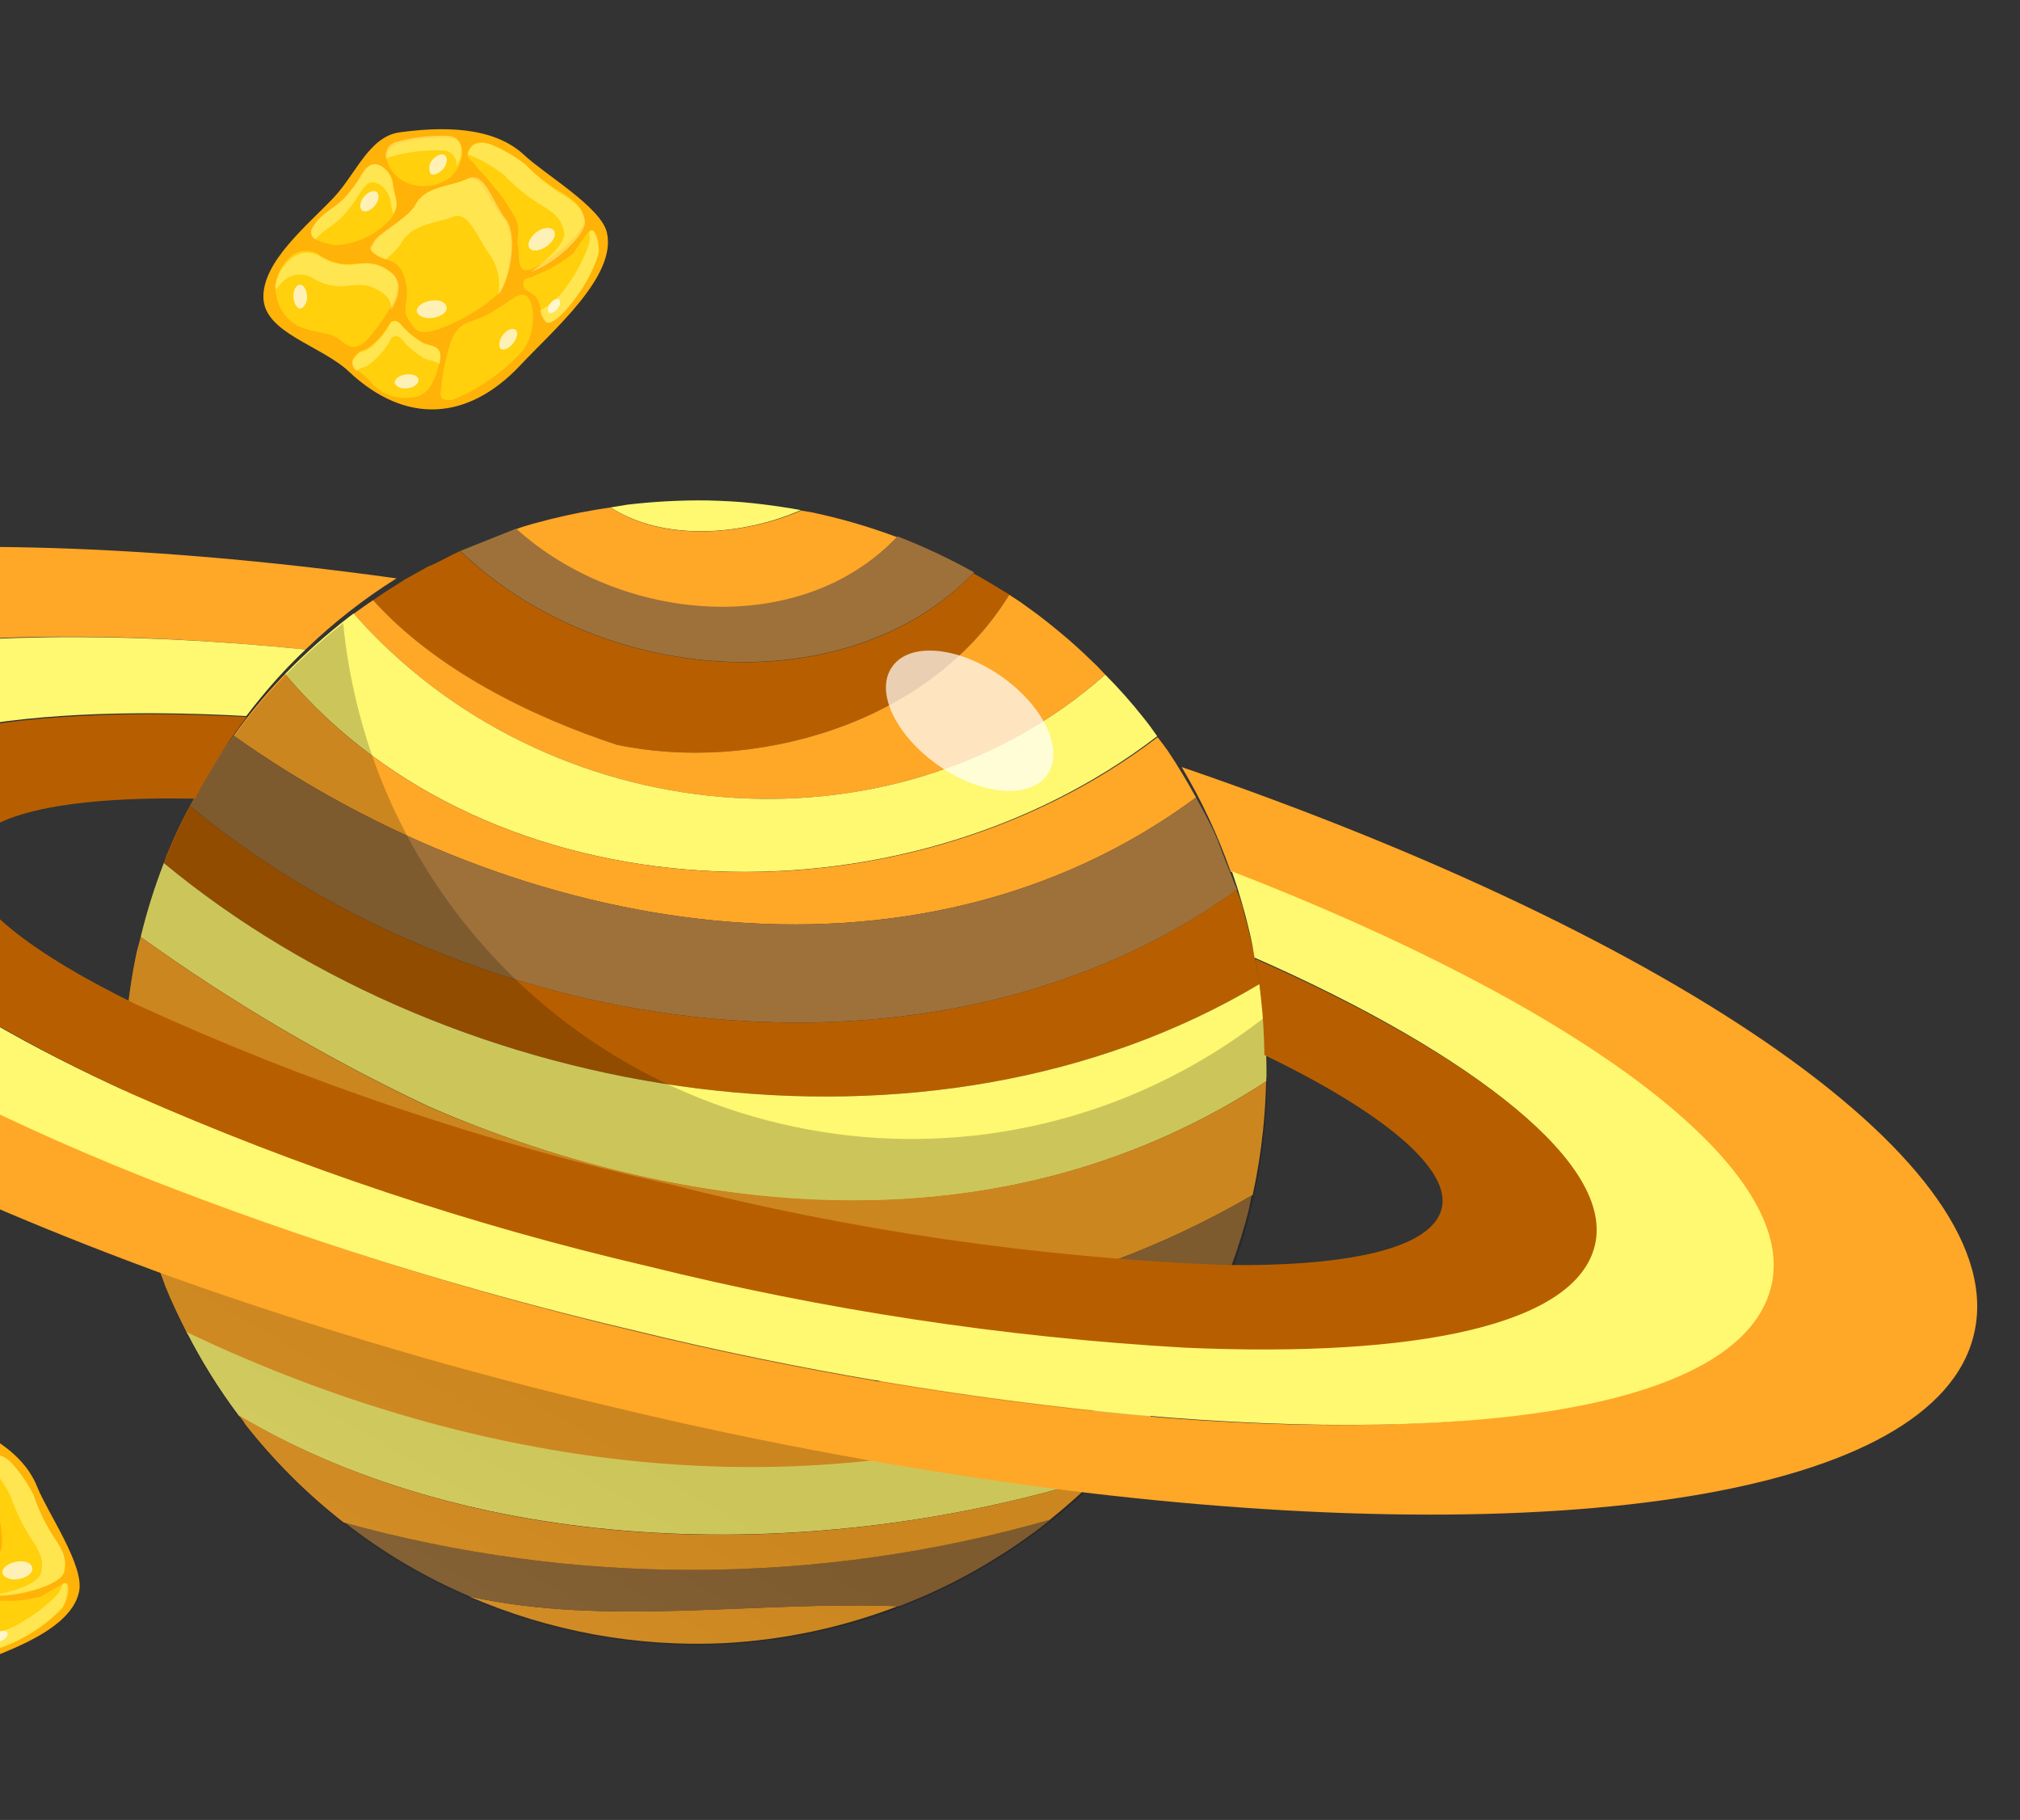 <svg width="897" height="808" viewBox="0 0 897 808" fill="none" xmlns="http://www.w3.org/2000/svg">
<rect x="0" y="0" width="897" height="808" fill="#333333" stroke="none"/>
<path d="M271.162 225.282L278.522 224.058C290.278 222.675 302.11 222.044 313.946 222.167C320.883 222.339 328.01 222.68 334.947 223.465C341.883 224.25 348.756 225.183 355.65 226.475C329.02 238.098 294.187 240.242 271.162 225.282Z" fill="#FFF871"/>
<path d="M228.946 235.037C233.917 233.051 239.12 231.953 244.09 230.58C253.016 228.344 262.052 226.576 271.162 225.281C294.315 240.559 329.444 237.928 355.735 226.686L360.324 227.428C373.262 230.133 385.974 233.829 398.346 238.481C355.228 284.041 275.67 277.076 228.946 235.037Z" fill="#FFA727"/>
<path d="M204.43 244.587L215.006 240.361C219.765 238.459 224.525 236.558 229.178 234.698C275.901 276.738 355.46 283.703 398.577 238.143C410.268 242.659 421.623 247.999 432.558 254.123C375.689 313.149 265.571 303.677 204.43 244.587Z" fill="#9E713B"/>
<path d="M273.895 330.645C235.239 318.005 193.182 297.158 165.7 266.441C170.312 263.249 175.388 259.994 179.915 257.204L189.942 251.603C194.807 249.659 199.439 246.827 204.325 244.629C265.466 303.719 375.584 313.191 432.22 254.503C437.59 257.508 442.94 260.767 448.289 264.026C411.892 322.721 333.106 343.165 273.895 330.645Z" fill="#B75F00"/>
<path d="M157.069 272.465C159.946 270.457 162.78 268.343 165.699 266.441C193.287 297.116 235.345 317.963 273.894 330.645C333.106 343.165 412.103 322.637 448.183 264.068C450.805 265.719 453.469 267.475 455.921 269.316C462.391 273.844 468.565 278.858 474.717 284.126C478.861 287.744 482.984 291.616 487.001 295.53L490.806 299.528C395.649 383.666 242.052 369.124 157.069 272.465Z" fill="#FFA727"/>
<path d="M126.563 299.25C135.504 290.066 145.083 281.525 155.228 273.692L157.026 272.36C242.052 369.124 395.649 383.666 490.806 299.529C496.818 305.567 502.479 311.945 507.76 318.632C509.895 321.213 511.904 324.09 513.869 326.861C399.55 414.608 217.59 407.352 126.563 299.25Z" fill="#FFF871"/>
<path d="M103.776 326.629C110.192 317.624 117.226 309.076 124.828 301.047L126.563 299.25C217.59 407.352 399.551 414.608 514.039 327.284C515.561 329.252 517.083 331.219 518.499 333.229C523.001 339.892 527.165 346.936 531.117 354.065C405.863 446.672 230.276 416.387 103.776 326.629Z" fill="#FFA727"/>
<path d="M84.35 357.816C87.44 352.044 90.572 346.377 94.106 340.795C97.639 335.213 100.369 331.302 103.776 326.629C230.276 416.387 405.862 446.672 531.117 354.064C533.78 358.887 536.612 364.133 538.831 368.766C541.05 373.398 542.338 377.544 544.071 381.88C545.085 384.418 546.057 386.85 547.029 389.283C548.001 391.715 548.55 393.09 549.311 394.994C417.5 490.221 213.403 464.706 84.35 357.816Z" fill="#9E713B"/>
<path d="M72.773 383.17C73.218 382.134 73.451 381.182 73.789 380.188C76.985 372.533 80.139 365.386 84.35 357.817C213.403 464.706 417.5 490.221 549.1 395.078C550.368 398.251 551.593 401.318 552.226 404.744C554.043 411.132 555.606 417.498 556.957 423.949C557.928 428.221 558.688 432.578 559.3 436.872C412.92 524.184 203.264 491.202 72.773 383.17Z" fill="#B75F00"/>
<path d="M62.461 415.988C65.165 404.832 68.609 393.868 72.772 383.169C203.263 491.201 412.919 524.184 559.299 436.872C559.827 440.34 560.312 443.703 560.691 447.108C561.894 457.299 562.469 467.555 562.414 477.816C562.334 478.561 562.306 479.31 562.329 480.058C448.628 554.313 311.377 543.541 190.87 491.493C145.868 470.267 102.888 444.995 62.461 415.988Z" fill="#FFF871"/>
<path d="M55.563 488.039C54.961 476.776 55.121 465.485 56.04 454.244C56.964 443.642 58.529 433.105 60.726 422.692L62.462 415.988C102.854 445.004 145.798 470.29 190.765 491.535C311.061 543.054 448.841 554.228 562.224 480.1C562.074 487.396 561.606 494.82 560.842 502.116C559.841 511.674 558.312 521.169 556.263 530.559C395.458 624.126 205.894 587.407 55.563 488.039Z" fill="#FFA727"/>
<path d="M72.326 568.051C66.342 552.76 61.899 536.91 59.062 520.737C58.365 516.845 57.732 512.805 57.374 509.147C177.349 628.616 390.819 644.131 543.665 572.387C541.4 578.075 538.881 583.742 536.172 589.239C532.123 597.345 527.608 605.21 522.649 612.794C379.492 676.252 221.984 658.367 83.188 592.164C79.679 585.226 76.277 578.246 73.319 570.843C72.769 569.468 72.579 568.685 72.326 568.051Z" fill="#FFA727"/>
<path d="M522.311 611.948C520.174 615.501 517.994 618.947 515.667 622.33C508.44 632.641 500.448 642.394 491.758 651.506L487.189 656.031C363.455 694.434 213.195 691.927 106.057 628.527C97.283 616.849 89.532 604.435 82.892 591.424C221.645 657.521 379.154 675.406 522.311 611.948Z" fill="#FFF871"/>
<path d="M321.78 729.484C282.851 731.354 244.012 724.257 208.261 708.738C269.228 722.274 335.47 710.645 398.745 713.079C374.103 722.529 348.134 728.064 321.78 729.484Z" fill="#FFA727"/>
<path d="M152.589 675.917C255.389 704.447 364.079 703.973 466.626 674.549C459.016 680.676 451.033 686.324 442.722 691.46C430.24 699.307 417.071 706.006 403.378 711.473L399.254 713.122C335.978 710.688 269.736 722.317 208.769 708.781C188.852 700.33 170.134 689.295 153.097 675.959L152.589 675.917Z" fill="#9E713B"/>
<path d="M487.188 656.03C480.521 662.619 473.516 668.857 466.202 674.718C363.771 704.007 255.239 704.422 152.588 675.917C136.233 663.164 121.501 648.457 108.72 632.123C108.171 630.749 106.881 629.669 105.972 628.316C213.321 692.244 363.455 694.434 487.188 656.03Z" fill="#FFA727"/>
<path d="M57.035 508.914C56.381 503.901 55.791 498.741 55.497 493.707C54.821 492.015 55.35 489.964 55.351 488.124C205.47 587.576 395.245 624.211 555.84 530.728L554.462 537.41C552.383 545.605 549.881 553.686 546.967 561.623C545.866 565.006 544.469 568.263 543.115 571.625C390.691 643.814 177.222 628.299 57.035 508.914Z" fill="#9E713B"/>
<path opacity="0.2" d="M152.373 276.672C154.763 300.675 160.499 324.225 169.415 346.638C194.514 408.964 243.297 458.797 305.074 485.217C366.851 511.637 436.583 512.489 498.987 487.585C521.415 478.604 542.471 466.516 561.536 451.676C565.855 495.566 558.664 539.824 540.674 580.089C522.683 620.355 494.513 655.239 458.939 681.305C423.365 707.371 381.613 723.72 337.798 728.741C293.983 733.761 249.616 727.281 209.067 709.938C168.519 692.595 133.188 664.987 106.555 629.835C79.922 594.683 62.907 553.199 57.185 509.47C51.463 465.741 57.231 421.276 73.923 380.454C90.614 339.633 117.652 303.865 152.373 276.672Z" fill="url(#paint0_linear_1_457)"/>
<path d="M176.066 256.78C161.549 265.874 148.022 276.459 135.703 288.362C-28.256 271.828 -148.536 291.559 -160.948 343.982C-173.36 396.405 -80.901 464.199 64.433 522.515C134.793 550.411 207.067 573.217 280.695 590.755C354.195 608.692 428.901 621.265 504.223 628.374C660.232 642.198 773.765 622.465 786.029 571.205C798.292 519.945 699.364 446.397 546.502 387.041C540.815 370.856 533.523 355.281 524.735 340.548C745.944 416.256 894.688 518.097 876.495 592.577C859.296 664.328 692.044 688.969 472.065 661.461C404.958 652.842 338.367 640.598 272.583 624.78C206.735 609.306 141.788 590.22 78.036 567.609C-130.462 492.097 -268.465 394.425 -251.308 322.568C-233.496 248.364 -55.077 224.657 176.066 256.78Z" fill="#FFA727"/>
<path d="M135.703 288.361C128.711 294.97 122.146 302.018 116.049 309.461C113.721 312.23 111.542 315.064 109.363 317.897C1.401 311.979 -74.084 327.178 -82.599 362.959C-91.113 398.739 -34.599 443.489 58.821 485.757C132.555 518.265 209.161 543.824 287.643 562.101C365.797 581.375 445.581 593.306 525.954 597.737C628.566 602.237 699.525 586.76 707.891 552.143C716.258 517.525 656.044 468.735 557.062 425.133C556.514 421.51 555.838 417.977 555.036 414.537C552.859 405.166 550.187 395.917 547.031 386.829C700.549 446.291 799.202 518.232 786.558 570.993C773.913 623.755 660.761 641.986 504.752 628.163C429.43 621.053 354.724 608.48 281.224 590.544C207.283 573.173 134.69 550.494 64.01 522.684C-81.853 464.579 -173.571 395.263 -161.371 344.151C-149.171 293.039 -28.256 271.828 135.703 288.361Z" fill="#FFF871"/>
<path d="M109.531 318.32C105.913 323.077 102.38 328.046 99.1 333.035C94.635 339.971 90.403 347.181 86.614 354.581C28.033 353.461 -10.165 361.61 -14.485 379.649C-18.806 397.687 9.757 420.982 59.829 445.617C135.767 480.525 215.172 507.334 296.728 525.602C377.705 546.291 460.64 558.372 544.155 561.643C599.966 562.277 635.921 554.042 640.2 536.511C644.478 518.98 614.181 493.802 561.467 468.384C561.343 460.093 560.923 451.676 559.974 443.47C559.405 437.443 558.604 431.753 557.421 425.725C656.403 469.327 716.596 517.145 708.25 552.735C699.905 588.325 628.925 602.829 526.313 598.33C445.8 593.726 365.895 581.597 287.642 562.101C209.16 543.824 132.554 518.265 58.82 485.757C-34.684 443.278 -91.05 397.365 -82.684 362.747C-74.317 328.13 1.57 312.402 109.531 318.32Z" fill="#B75F00"/>
<path opacity="0.7" d="M396.188 296.006C388.317 307 397.721 326.545 416.792 339.897C435.863 353.248 457.498 354.906 465.115 343.89C472.733 332.874 463.477 313.393 444.448 300.147C425.419 286.901 403.805 284.99 396.188 296.006Z" fill="white"/>
<path d="M-94.675 714.255C-81.997 745.983 -56.284 756.312 -24.662 743.677C-4.885 735.774 30.986 726.101 35.117 706.667C37.617 695.121 21.214 671.873 16.481 660.028C9.297 642.049 -12.166 632.841 -29.358 627.569C-42.405 623.462 -54.38 635.85 -68.022 641.302C-83.886 647.641 -108.463 653.659 -114.686 668.165C-120.909 682.671 -100.971 698.497 -94.675 714.255Z" fill="#FFB208"/>
<path d="M-37.109 659.733C-42.017 663.411 -56.525 664.548 -59.614 666.64C-62.702 668.733 -64.584 668.627 -61.731 673.005C-58.877 677.384 -55.325 677.682 -54.798 683.603C-54.726 688.701 -56.366 693.674 -59.456 697.729C-61.466 700.985 -62.461 703.1 -60.2 710.291C-57.94 717.482 -25.413 714.787 -18.749 710.285C-12.086 705.783 -0.871 690.877 -3.195 681.994C-5.518 673.11 -3.123 659.153 -10.948 659.214C-18.773 659.274 -29.451 653.729 -37.109 659.733Z" fill="#FFD00B"/>
<path opacity="0.5" d="M-15.825 694.89C-17.979 686.43 -15.796 671.944 -23.473 672.068C-31.149 672.192 -41.87 667.155 -49.613 672.947C-52.415 674.668 -55.491 675.898 -58.708 676.581C-59.822 675.585 -60.808 674.455 -61.646 673.217C-64.415 669.05 -62.512 668.903 -59.529 666.852C-56.546 664.802 -41.932 663.623 -37.024 659.945C-29.366 653.941 -19.492 659.317 -10.99 659.108C-2.488 658.9 -5.243 673.491 -3.237 681.888C-1.231 690.285 -12.233 705.719 -18.791 710.179L-20.589 710.898C-17.138 706.303 -15.448 700.624 -15.825 694.89Z" fill="#FFFA94"/>
<path d="M5.932 650.506C5.932 650.506 0.985 644.266 -3.69 646.992C-8.364 649.719 -5.806 651.517 -4.962 655.473C-4.117 659.428 -3.694 658.645 -2.195 665.773C-0.378 671.898 0.706 678.216 1.034 684.596C0.99 690.01 -2.987 692.949 -3.221 696.354C-3.455 699.758 -10.627 708.511 -0.413 708.6C9.802 708.688 27.315 703.407 28.586 697.993C29.857 692.58 28.272 688.921 23.77 682.257C20.083 676.544 17.129 670.39 14.979 663.939C12.533 659.103 9.494 654.59 5.932 650.506Z" fill="#FFD00B"/>
<path opacity="0.5" d="M18.244 698.201C19.621 692.746 17.93 689.129 13.428 682.465C9.791 676.724 6.84 670.576 4.637 664.147C2.192 659.311 -0.847 654.798 -4.41 650.714C-4.965 650.045 -5.58 649.429 -6.249 648.874C-5.677 647.914 -4.829 647.148 -3.816 646.675C0.858 643.949 5.805 650.189 5.805 650.189C9.368 654.273 12.407 658.786 14.852 663.622C17.003 670.073 19.956 676.227 23.643 681.94C28.145 688.603 29.561 691.84 28.459 697.676C27.357 703.513 9.845 708.181 -0.539 708.283L-3.077 708.07C6.694 706.741 17.354 702.727 18.244 698.201Z" fill="#FFFA94"/>
<path d="M27.924 713.834C23.094 718.936 17.49 723.245 11.318 726.602C7.341 728.927 -4.97 734.95 -5.941 730.677C-6.912 726.405 -5.495 725.961 -5.155 721.287C-4.815 716.614 -9.362 715.364 -8.007 712.002C-6.652 708.64 -5.786 711.115 -0.372 710.546C5.867 711.033 12.143 710.434 18.176 708.776C22.428 706.218 24.099 705.183 28.161 703.069C32.222 700.956 30.188 710.599 27.924 713.834Z" fill="#FFD00B"/>
<g opacity="0.5">
<path d="M-6.129 725.602C-0.516 725.117 4.89 723.252 9.608 720.172C15.691 716.787 21.209 712.472 25.96 707.383C26.758 706.038 27.377 704.595 27.802 703.091C31.715 701.527 29.724 710.662 27.459 713.897C22.629 719 17.025 723.308 10.853 726.665C6.876 728.99 -5.54 735.055 -6.406 730.741C-6.768 729.033 -6.672 727.26 -6.129 725.602Z" fill="#FFFA94"/>
</g>
<path opacity="0.7" d="M1.092 698.555C1.853 700.459 4.813 701.729 8.345 701.053C11.877 700.378 14.797 698.475 14.29 695.98C13.783 693.484 10.527 692.7 6.889 693.418C3.251 694.136 0.607 696.419 1.092 698.555Z" fill="white"/>
<path opacity="0.7" d="M-3.211 727.992C-2.789 729.05 -0.907 729.156 0.849 728.332C2.605 727.508 3.705 725.965 3.282 724.907C2.86 723.849 0.978 723.743 -0.884 724.609C-2.745 725.476 -3.634 726.935 -3.211 727.992Z" fill="white"/>
<path opacity="0.5" d="M226.67 154.756C229.051 151.448 230.573 147.6 231.098 143.558C231.624 139.516 231.137 135.406 229.681 131.599C231.902 130.712 233.277 130.162 234.926 131.22C236.575 132.278 239.467 147.189 233.162 155.35C224.626 164.9 214.018 172.369 202.15 177.186C199.401 178.284 197.751 177.226 197.117 176.253C208.294 171.114 218.339 163.807 226.67 154.756Z" fill="#FFFA94"/>
<path d="M155.161 165.178C180.045 188.471 207.666 187.001 231.001 162.223C245.6 146.578 273.926 122.627 269.513 103.296C266.979 92.044 242.029 77.484 232.833 68.895C218.668 55.545 195.087 56.382 177.511 58.745C164.018 60.58 158.26 76.862 148.316 87.581C136.595 99.991 116.815 115.866 116.958 131.876C117.1 147.886 142.667 153.245 155.161 165.178Z" fill="#FFB208"/>
<path d="M200.351 61.27C208.345 62.859 205.507 74.172 199.52 79.14C196.495 81.229 192.949 82.436 189.277 82.625C185.606 82.814 181.954 81.979 178.731 80.211C172.218 76.191 167.823 67.032 176.727 63.841C184.408 61.698 192.389 60.829 200.351 61.27Z" fill="#FFD00B"/>
<path opacity="0.5" d="M197.685 66.873C189.76 66.43 181.816 67.284 174.166 69.402C173.191 69.598 172.259 69.971 171.417 70.501C171.236 69.677 171.22 68.825 171.371 67.996C171.521 67.166 171.835 66.374 172.293 65.666C172.752 64.958 173.346 64.348 174.042 63.871C174.738 63.395 175.521 63.061 176.347 62.889C183.999 60.785 191.941 59.931 199.865 60.36C206.104 61.546 205.974 68.589 202.652 74.086C202.931 72.473 202.567 70.815 201.639 69.467C200.71 68.119 199.291 67.188 197.685 66.873Z" fill="#FFFA94"/>
<path d="M164.563 73.607C168.117 71.451 174.143 76.402 174.606 81.859C175.069 87.315 178.452 91.483 173.247 97.487C170.113 100.908 166.334 103.675 162.126 105.63C157.919 107.585 153.367 108.688 148.731 108.877C142.133 107.712 136.001 105.87 139.323 100.372C142.646 94.875 148.505 92.656 153.201 87.836C160.543 80.12 160.904 75.805 164.563 73.607Z" fill="#FFD00B"/>
<path opacity="0.5" d="M173.482 89.789C172.892 84.015 166.803 79.213 163.44 81.538C160.076 83.863 159.483 87.902 152.268 95.936C148.608 99.974 143.532 102.002 139.998 106.358C139.493 106.079 139.059 105.687 138.73 105.214C138.4 104.74 138.184 104.197 138.099 103.626C138.013 103.055 138.06 102.473 138.236 101.923C138.411 101.374 138.711 100.872 139.112 100.457C142.625 94.515 148.293 92.741 152.948 87.815C160.31 79.845 160.354 75.657 164.225 73.374C168.096 71.092 173.91 76.127 174.374 81.584C174.837 87.04 177.797 90.15 174.517 95.14C174.327 93.744 173.714 91.904 173.482 89.789Z" fill="#FFFA94"/>
<path d="M140.863 112.513C139.28 111.75 137.541 111.364 135.784 111.386C134.026 111.407 132.297 111.835 130.733 112.636C128.433 114.196 126.497 116.233 125.054 118.608C123.612 120.983 122.698 123.641 122.374 126.401C122.101 130.088 122.889 133.777 124.645 137.03C126.402 140.284 129.053 142.967 132.286 144.761C140.681 148.275 145.567 147.304 149.732 150.055C153.897 152.805 157.469 158.369 165.319 148.241C173.169 138.114 181.104 126.358 173.048 120.624C164.993 114.89 159.514 117.447 153.339 117.339C148.812 116.925 144.49 115.254 140.863 112.513Z" fill="#FFD00B"/>
<path opacity="0.5" d="M170.19 130.351C162.367 124.279 156.698 127.28 150.628 127.13C146.128 126.934 141.772 125.49 138.046 122.959C136.46 122.219 134.725 121.855 132.976 121.895C131.226 121.935 129.509 122.377 127.958 123.188C125.876 124.584 124.093 126.381 122.712 128.473C122.5 127.944 122.331 127.521 122.162 127.098C122.612 124.294 123.659 121.62 125.233 119.256C126.806 116.892 128.869 114.894 131.282 113.397C132.836 112.62 134.548 112.208 136.285 112.194C138.023 112.18 139.74 112.564 141.307 113.316C145.089 115.853 149.488 117.317 154.037 117.55C160.635 117.489 165.817 114.805 173.64 120.878C178.63 124.771 177.613 130.819 173.782 137.501C173.844 136.101 173.546 134.71 172.917 133.458C172.288 132.206 171.349 131.137 170.19 130.351Z" fill="#FFFA94"/>
<path d="M184.417 91.062C181.56 96.496 168.847 103.661 167.048 106.833C165.249 110.004 163.493 110.828 167.764 113.537C172.036 116.246 175.462 114.999 178.4 120.203C180.599 124.741 181.229 129.882 180.192 134.817C179.726 138.56 179.682 140.908 184.798 146.345C189.915 151.782 218.196 135.698 222.301 128.784C226.407 121.87 229.48 103.471 223.539 96.892C217.599 90.313 213.924 76.205 206.944 79.608C199.964 83.01 188.501 82.562 184.417 91.062Z" fill="#FFD00B"/>
<path opacity="0.5" d="M218.119 114.021C212.644 107.378 208.504 93.334 201.312 96.207C194.121 99.081 182.489 99.436 178.087 108.063C176.232 110.8 173.903 113.184 171.211 115.103C169.804 114.643 168.45 114.032 167.172 113.283C162.901 110.575 164.509 109.687 166.456 106.579C168.402 103.471 181.242 96.623 184.416 91.062C188.818 82.435 199.964 83.01 207.684 79.312C215.405 75.614 218.804 89.954 224.491 97.125C230.177 104.296 226.554 122.546 222.407 129.355L221.201 130.941C222.352 125.114 221.251 119.067 218.119 114.021Z" fill="#FFFA94"/>
<path d="M173.422 143.041C173.422 143.041 175.58 141.075 177.905 143.826C180.709 147.147 184.072 149.954 187.842 152.119C191.373 153.897 197.253 152.651 195.029 161.512C192.805 170.372 189.737 175.891 183.202 176.418C179.92 176.979 176.549 176.709 173.399 175.633C170.248 174.557 167.417 172.709 165.164 170.257C161.634 165.412 153.746 162.555 157.428 158.263C161.109 153.971 160.495 157.037 165.551 152.809C168.721 150.034 171.384 146.729 173.422 143.041Z" fill="#FFD00B"/>
<path opacity="0.5" d="M188.283 159.056C184.553 156.86 181.228 154.041 178.452 150.72C176.021 148.012 173.969 149.936 173.969 149.936C171.914 153.855 169.161 157.366 165.844 160.296C161.211 164.355 161.297 162.113 158.314 164.776C156.517 163.042 155.544 161.223 157.258 159.066C160.707 154.499 160.325 157.84 165.381 153.613C168.698 150.683 171.451 147.172 173.506 143.253C173.506 143.253 175.664 141.287 177.989 144.037C180.794 147.358 184.157 150.165 187.926 152.331C191.457 154.108 197.337 152.863 195.113 161.723C193.612 160.115 190.546 160.114 188.283 159.056Z" fill="#FFFA94"/>
<path d="M218.469 138.532C209.056 144.133 203.854 141.551 200.065 152.019C197.942 158.613 196.549 165.421 195.912 172.32C195.213 175.788 195.297 178.453 201.155 177.461C212.997 172.595 223.594 165.133 232.167 155.625C238.472 147.464 237.378 133.675 233.931 131.495C230.485 129.316 227.776 132.974 218.469 138.532Z" fill="#FFD00B"/>
<path d="M219.193 64.533C219.193 64.533 212.025 61.02 208.894 65.46C205.762 69.9 208.934 70.472 211.323 73.688C213.711 76.903 213.881 76.1 218.362 81.79C222.592 86.6 226.232 91.898 229.206 97.571C231.192 102.542 229.097 106.813 230.048 109.499C230.998 112.185 228.393 123.774 237.552 118.765C246.711 113.756 260.483 102.489 259.364 96.926C258.245 91.364 255.18 88.909 248.371 84.762C242.773 81.412 237.616 77.375 233.022 72.744C228.752 69.472 224.11 66.716 219.193 64.533Z" fill="#FFD00B"/>
<path opacity="0.5" d="M250.353 102.612C249.276 97.155 246.274 94.553 239.36 90.448C233.588 86.808 228.303 82.45 223.63 77.478C219.498 74.342 215.022 71.687 210.288 69.564C209.481 69.181 208.628 68.904 207.751 68.738C207.878 67.624 208.302 66.566 208.978 65.672C212.11 61.232 219.278 64.745 219.278 64.745C224.155 66.867 228.768 69.552 233.022 72.744C237.676 77.736 242.964 82.096 248.752 85.714C255.56 89.861 258.668 92.421 259.745 97.878C260.821 103.335 247.705 115.935 237.975 119.823L235.648 120.752C243.2 115.405 252.086 106.948 250.353 102.612Z" fill="#FFFA94"/>
<path d="M265.915 112.705C263.717 119.368 260.466 125.636 256.286 131.27C253.725 134.991 245.05 145.816 242.387 142.22C239.724 138.624 240.654 137.884 238.922 133.548C237.189 129.212 232.578 129.95 232.368 126.355C232.158 122.76 234.061 124.452 238.63 121.768C244.482 119.526 249.916 116.318 254.706 112.278C256.756 109.024 258.981 105.883 261.371 102.869C264.439 99.191 266.424 108.454 265.915 112.705Z" fill="#FFD00B"/>
<g opacity="0.5">
<path d="M239.893 137.821C244.857 135.096 249.066 131.181 252.142 126.426C256.25 120.715 259.481 114.422 261.729 107.755C261.914 106.221 261.872 104.667 261.604 103.145C264.333 99.847 266.466 109.174 265.576 113.086C263.439 119.799 260.199 126.109 255.989 131.757C253.429 135.478 244.712 146.197 242.09 142.707C240.872 141.343 240.105 139.637 239.893 137.821Z" fill="#FFFA94"/>
</g>
<path opacity="0.7" d="M185.097 138.499C185.858 140.403 188.712 141.715 192.393 141.103C196.073 140.491 198.844 138.525 198.274 136.177C197.703 133.83 194.764 132.919 191.084 133.531C187.404 134.143 184.717 136.32 185.097 138.499Z" fill="white"/>
<path opacity="0.7" d="M235.103 110.177C236.392 111.869 239.797 111.49 242.843 109.292C245.889 107.093 247.223 103.985 245.934 102.293C244.644 100.6 241.197 100.874 238.256 103.03C235.316 105.186 233.919 108.443 235.103 110.177Z" fill="white"/>
<path opacity="0.7" d="M191.146 77.212C192.499 78.143 194.995 77.023 196.857 74.93C198.719 72.837 198.868 69.834 197.515 68.903C196.162 67.972 193.624 68.986 191.804 71.185C189.984 73.384 190.724 76.154 191.146 77.212Z" fill="white"/>
<path opacity="0.7" d="M160.856 93.485C162.251 94.522 164.747 93.402 166.567 91.203C168.386 89.005 168.577 86.107 167.224 85.176C165.871 84.245 163.333 85.259 161.513 87.458C159.694 89.657 159.502 92.554 160.856 93.485Z" fill="white"/>
<path opacity="0.7" d="M133.495 137.042C134.975 136.451 136.52 134.484 136.352 131.608C136.183 128.732 134.852 126.32 133.16 126.383C131.468 126.446 130.135 128.941 130.303 131.817C130.471 134.694 131.76 136.999 133.495 137.042Z" fill="white"/>
<path opacity="0.7" d="M175.294 170.133C175.886 171.614 178.085 172.82 180.982 172.398C183.88 171.976 186.059 170.37 185.806 168.509C185.553 166.648 182.909 165.864 180.012 166.286C177.114 166.708 174.978 168.42 175.294 170.133Z" fill="white"/>
<path opacity="0.7" d="M222.122 154.733C223.411 155.812 225.992 154.904 227.833 152.451C229.673 149.998 230.288 147.545 228.998 146.466C227.708 145.387 225.128 146.296 223.287 148.748C221.446 151.201 221.572 153.358 222.122 154.733Z" fill="white"/>
<path opacity="0.7" d="M243.657 138.647C244.037 139.598 246.258 138.711 247.57 137.083C248.882 135.455 249.073 133.784 248.269 133.002C247.466 132.219 245.668 132.937 244.462 134.523C243.256 136.109 242.853 137.864 243.657 138.647Z" fill="white"/>
<defs>
<linearGradient id="paint0_linear_1_457" x1="398.167" y1="323.055" x2="123.573" y2="792.372" gradientUnits="userSpaceOnUse">
<stop/>
<stop offset="0.57"/>
<stop offset="0.61"/>
<stop offset="1" stop-color="#404040"/>
</linearGradient>
</defs>
</svg>
